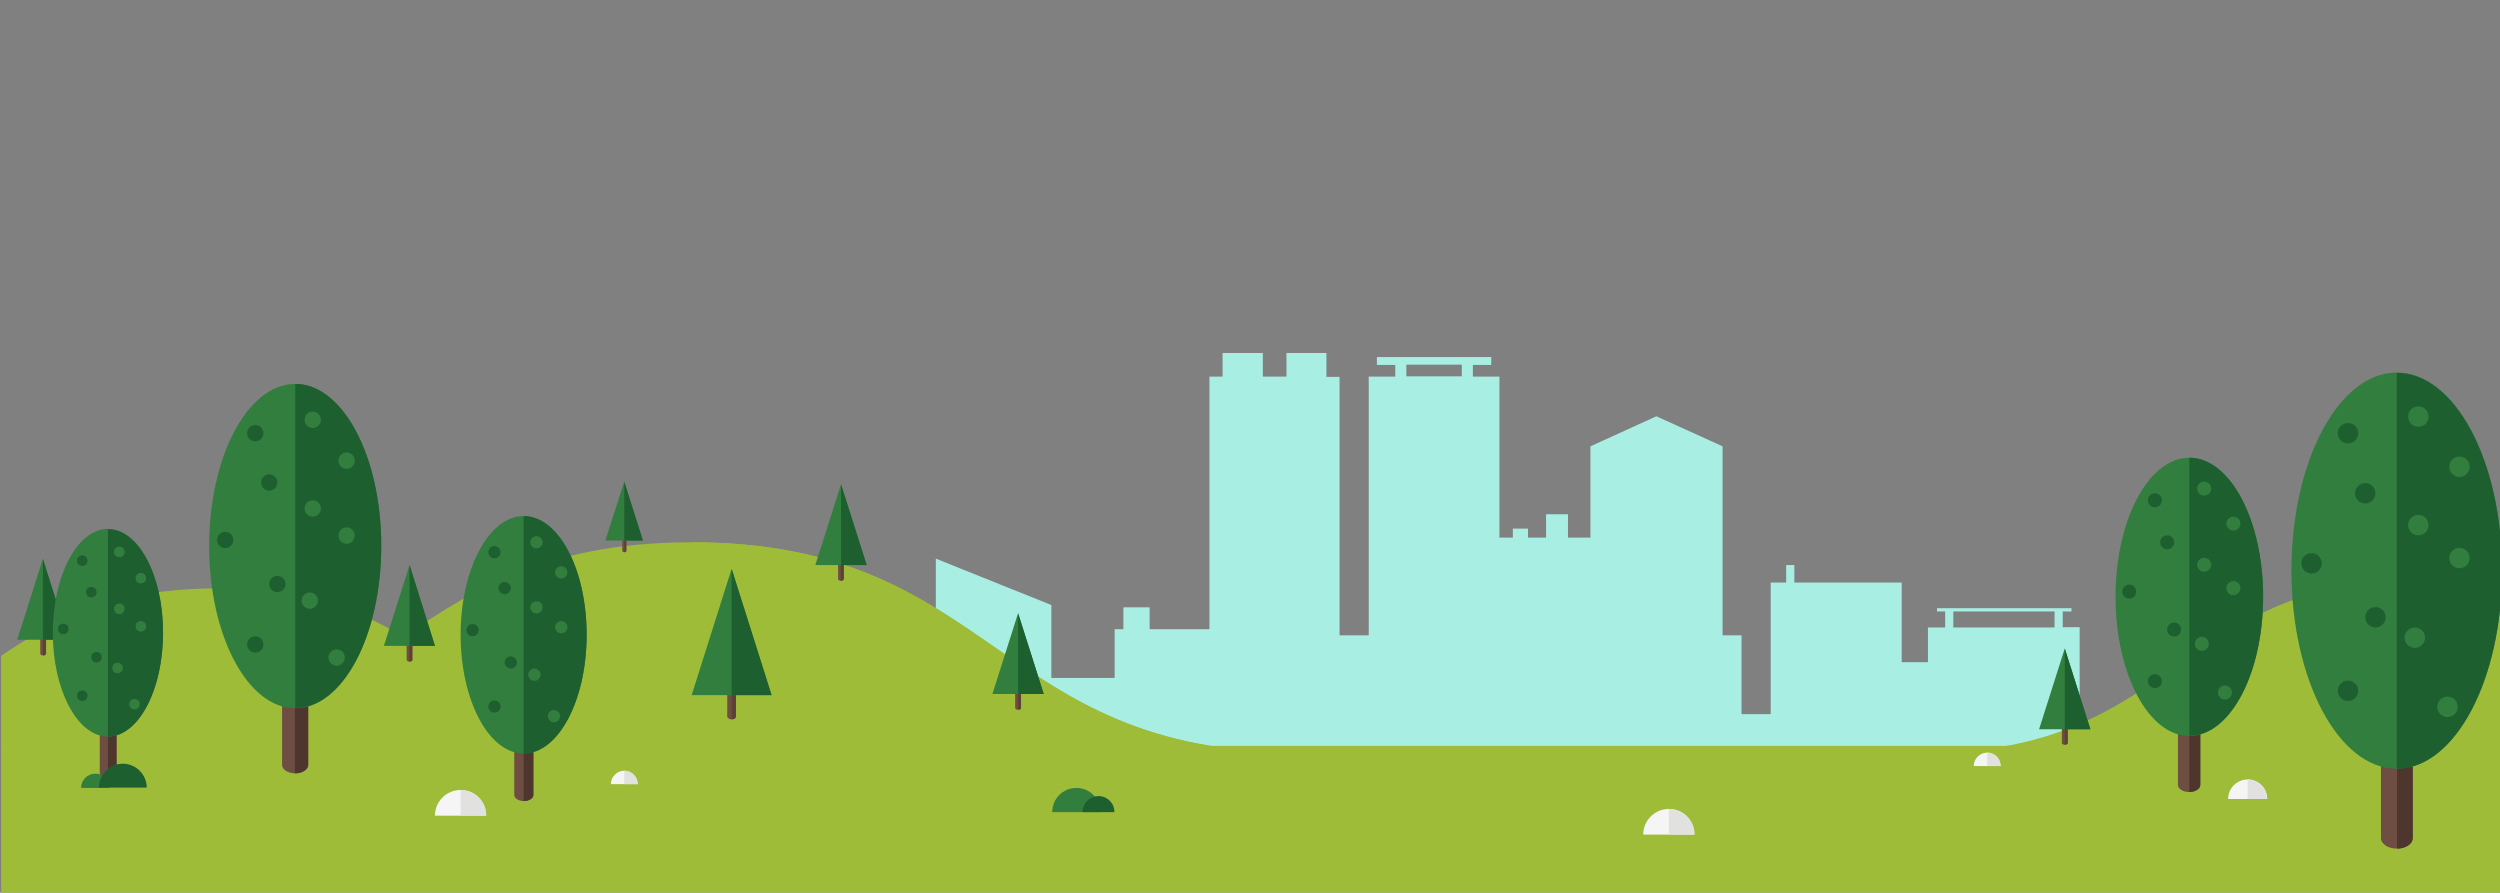 <?xml version="1.0" encoding="utf-8"?>
<!-- Generator: Adobe Illustrator 21.0.2, SVG Export Plug-In . SVG Version: 6.00 Build 0)  -->
<svg version="1.1" id="Capa_1" xmlns="http://www.w3.org/2000/svg" xmlns:xlink="http://www.w3.org/1999/xlink" x="0px" y="0px"
	 viewBox="0 0 857 306" style="enable-background:new 0 0 857 306;" xml:space="preserve">
<rect x="0" y="0" width="857" height="306" fill="#808080" stroke="none"/>
<style type="text/css">
	.st0{fill:#A9EEE2;}
	.st1{fill:#9EBC37;}
	.st2{fill:#F5F5F6;}
	.st3{fill:#E1E1E0;}
	.st4{fill:#6E4D42;}
	.st5{fill:#5D4137;}
	.st6{fill:#327E3E;}
	.st7{fill:#1E5F30;}
	.st8{fill:#4E352E;}
</style>
<g>
	<path class="st0" d="M707.1,215.1v-5.5h3v-1.1h-46.1v1.1h2.8v5.5h-5.9v11.9h-9v-27.3h-36.8v-6h-2.8v6H607v45.1h-10v-27h-6.5V153
		l-22.7-10.3L545.2,153v31.3h-7.7v-8H530v8h-6.2v-3.1h-5.2v3.1H514v-55.2h-9.1v-4h6.3v-2.7H472v2.7h6.3v4h-9.1v55.2v33.5h-10v-88.6
		h-4.5V121H441v8.1h-8.1V121h-13.8v8.1h-4.5v86.6h-20.5v-7.5h-9v7.5h-3v16.7h-21.7v-25l-39.6-15.9v64.2h30h9.6h21.7h11.1h21.3h9.9
		H442h17.4h10H514h16h15.3h7.8h19.8h17.6h6.5h10h34.1h1.3h9.4h9h5.7h46.4v-40.7H707.1z M482.1,125h19v4h-19V125z M669.6,215.1v-5.5
		h34.7v5.5H669.6z"/>
</g>
<rect x="0.4" y="255.7" class="st1" width="857.2" height="50.7"/>
<g>
	<path class="st1" d="M237.1,258H0.4v-33.2c18.2-12.2,38.2-23.1,74-23.1C155.7,201.6,155.7,258,237.1,258z"/>
	<path class="st1" d="M74.4,258h162.7c-81.3,0-81.3-56.4-162.7-56.4h0V258z"/>
</g>
<path class="st1" d="M445.1,258c-104,0-104-72.1-208-72.1c-104,0-104,72.1-208,72.1H445.1z"/>
<path class="st1" d="M237.1,258h208c-104,0-104-72.1-208-72.1h0V258z"/>
<g>
	<path class="st1" d="M857.6,200.1V258H660.8c85.8,0,85.8-59.9,171.6-59.9C841.8,198.1,850.1,198.8,857.6,200.1z"/>
	<path class="st1" d="M857.6,200.1V258h-25.1v-59.9C841.8,198.1,850.1,198.8,857.6,200.1z"/>
</g>
<g>
	<path class="st2" d="M681.2,258c-2.5,0-4.6,2.1-4.6,4.6h9.2C685.8,260.1,683.8,258,681.2,258z"/>
	<path class="st3" d="M685.8,262.6c0-2.5-2.1-4.6-4.6-4.6v4.6H685.8z"/>
</g>
<g>
	<g>
		<path class="st4" d="M287.3,188.4v10.1c0,0.3,0.4,0.6,1,0.6c0.5,0,1-0.3,1-0.6v-10.1H287.3z"/>
		<path class="st5" d="M289.2,188.4v10.1c0,0.3-0.4,0.6-1,0.6v-10.7H289.2z"/>
	</g>
	<polygon class="st6" points="288.3,166 279.5,193.7 297.1,193.7 	"/>
	<polygon class="st7" points="297.1,193.7 288.3,166 288.3,193.7 	"/>
</g>
<g>
	<g>
		<path class="st4" d="M213.3,181.4v7.4c0,0.3,0.3,0.5,0.7,0.5s0.7-0.2,0.7-0.5v-7.4H213.3z"/>
		<path class="st5" d="M214.7,181.4v7.4c0,0.3-0.3,0.5-0.7,0.5v-7.8H214.7z"/>
	</g>
	<polygon class="st6" points="214,165.1 207.5,185.3 220.4,185.3 	"/>
	<polygon class="st7" points="220.4,185.3 214,165.1 214,185.3 	"/>
</g>
<g>
	<g>
		<path class="st4" d="M348,232.6v10.1c0,0.3,0.4,0.6,1,0.6s1-0.3,1-0.6v-10.1H348z"/>
		<path class="st5" d="M350,232.6v10.1c0,0.3-0.4,0.6-1,0.6v-10.7H350z"/>
	</g>
	<polygon class="st6" points="349,210.2 340.2,237.9 357.8,237.9 	"/>
	<polygon class="st7" points="357.8,237.9 349,210.2 349,237.9 	"/>
</g>
<g>
	<g>
		<path class="st4" d="M706.8,244.6v10.1c0,0.3,0.4,0.6,1,0.6c0.5,0,1-0.3,1-0.6v-10.1H706.8z"/>
		<path class="st5" d="M708.8,244.6v10.1c0,0.3-0.4,0.6-1,0.6v-10.7H708.8z"/>
	</g>
	<polygon class="st6" points="707.8,222.3 699,250 716.6,250 	"/>
	<polygon class="st7" points="716.6,250 707.8,222.3 707.8,250 	"/>
</g>
<g>
	<g>
		<path class="st4" d="M139.4,216.1v10.1c0,0.3,0.4,0.6,1,0.6c0.5,0,1-0.3,1-0.6v-10.1H139.4z"/>
		<path class="st5" d="M141.3,216.1v10.1c0,0.3-0.4,0.6-1,0.6v-10.7H141.3z"/>
	</g>
	<polygon class="st6" points="140.4,193.7 131.6,221.4 149.1,221.4 	"/>
	<polygon class="st7" points="149.1,221.4 140.4,193.7 140.4,221.4 	"/>
</g>
<g>
	<g>
		<path class="st4" d="M13.8,214v10.1c0,0.3,0.4,0.6,1,0.6c0.5,0,1-0.3,1-0.6V214H13.8z"/>
		<path class="st5" d="M15.7,214v10.1c0,0.3-0.4,0.6-1,0.6V214H15.7z"/>
	</g>
	<polygon class="st6" points="14.7,191.6 5.9,219.3 23.5,219.3 	"/>
	<polygon class="st7" points="23.5,219.3 14.7,191.6 14.7,219.3 	"/>
</g>
<g>
	<g>
		<path class="st4" d="M249.3,229.9v15.7c0,0.5,0.7,1,1.5,1c0.8,0,1.5-0.4,1.5-1v-15.7H249.3z"/>
		<path class="st5" d="M252.3,229.9v15.7c0,0.5-0.7,1-1.5,1v-16.7H252.3z"/>
	</g>
	<polygon class="st6" points="250.8,195 237.1,238.3 264.5,238.3 	"/>
	<polygon class="st7" points="264.5,238.3 250.8,195 250.8,238.3 	"/>
</g>
<g>
	<path class="st4" d="M176.3,238.2v34.3c0,1.2,1.5,2.1,3.3,2.1c1.8,0,3.3-1,3.3-2.1v-34.3H176.3z"/>
	<path class="st8" d="M182.8,238.2v34.3c0,1.2-1.5,2.1-3.3,2.1v-36.4H182.8z"/>
	<ellipse class="st6" cx="179.5" cy="217.6" rx="21.6" ry="40.7"/>
	<path class="st7" d="M179.5,176.9v81.4c11.9,0,21.6-18.2,21.6-40.7C201.1,195.1,191.5,176.9,179.5,176.9z"/>
	<circle class="st7" cx="169.5" cy="242.2" r="2.1"/>
	<circle class="st7" cx="175.1" cy="227.1" r="2.1"/>
	<circle class="st7" cx="162" cy="216" r="2.1"/>
	<circle class="st7" cx="173" cy="201.6" r="2.1"/>
	<circle class="st6" cx="183.9" cy="185.9" r="2.1"/>
	<circle class="st6" cx="192.4" cy="196.2" r="2.1"/>
	<circle class="st6" cx="183.9" cy="208.2" r="2.1"/>
	<circle class="st6" cx="192.4" cy="215" r="2.1"/>
	<circle class="st6" cx="183.2" cy="231.3" r="2.1"/>
	<circle class="st6" cx="189.9" cy="245.5" r="2.1"/>
	<circle class="st7" cx="169.5" cy="189.3" r="2.1"/>
</g>
<g>
	<path class="st4" d="M96.7,215.4v46.8c0,1.6,2,2.9,4.5,2.9c2.5,0,4.5-1.3,4.5-2.9v-46.8H96.7z"/>
	<path class="st8" d="M105.6,215.4v46.8c0,1.6-2,2.9-4.5,2.9v-49.8H105.6z"/>
	<ellipse class="st6" cx="101.2" cy="187.2" rx="29.5" ry="55.6"/>
	<path class="st7" d="M101.2,131.6v111.1c16.3,0,29.5-24.9,29.5-55.6S117.5,131.6,101.2,131.6z"/>
	<circle class="st7" cx="87.5" cy="220.9" r="2.8"/>
	<circle class="st7" cx="95.1" cy="200.2" r="2.8"/>
	<circle class="st7" cx="77.2" cy="185.1" r="2.8"/>
	<circle class="st7" cx="92.3" cy="165.4" r="2.8"/>
	<circle class="st6" cx="107.2" cy="143.9" r="2.8"/>
	<circle class="st6" cx="118.8" cy="157.9" r="2.8"/>
	<circle class="st6" cx="107.2" cy="174.3" r="2.8"/>
	<circle class="st6" cx="118.8" cy="183.6" r="2.8"/>
	<circle class="st6" cx="106.2" cy="205.9" r="2.8"/>
	<circle class="st6" cx="115.4" cy="225.4" r="2.8"/>
	<circle class="st7" cx="87.5" cy="148.5" r="2.8"/>
</g>
<g>
	<path class="st4" d="M746.6,228.8V269c0,1.4,1.7,2.5,3.8,2.5c2.1,0,3.8-1.1,3.8-2.5v-40.2H746.6z"/>
	<path class="st8" d="M754.3,228.8V269c0,1.4-1.7,2.5-3.8,2.5v-42.7H754.3z"/>
	<ellipse class="st6" cx="750.5" cy="204.6" rx="25.3" ry="47.7"/>
	<path class="st7" d="M750.5,156.9v95.3c14,0,25.3-21.3,25.3-47.7C775.8,178.3,764.5,156.9,750.5,156.9z"/>
	<circle class="st7" cx="738.7" cy="233.5" r="2.4"/>
	<circle class="st7" cx="745.3" cy="215.8" r="2.4"/>
	<circle class="st7" cx="729.9" cy="202.8" r="2.4"/>
	<circle class="st7" cx="742.9" cy="185.9" r="2.4"/>
	<circle class="st6" cx="755.6" cy="167.5" r="2.4"/>
	<circle class="st6" cx="765.6" cy="179.5" r="2.4"/>
	<circle class="st6" cx="755.6" cy="193.6" r="2.4"/>
	<circle class="st6" cx="765.6" cy="201.6" r="2.4"/>
	<circle class="st6" cx="754.8" cy="220.7" r="2.4"/>
	<circle class="st6" cx="762.7" cy="237.4" r="2.4"/>
	<circle class="st7" cx="738.7" cy="171.5" r="2.4"/>
</g>
<g>
	<path class="st6" d="M369,270.1c-4.6,0-8.3,3.7-8.3,8.3h16.6C377.3,273.8,373.5,270.1,369,270.1z"/>
	<path class="st7" d="M376.6,272.9c-3,0-5.5,2.4-5.5,5.5h10.9C382.1,275.4,379.6,272.9,376.6,272.9z"/>
</g>
<g>
	<path class="st4" d="M816.2,230.1v57.2c0,2,2.4,3.6,5.4,3.6c3,0,5.4-1.6,5.4-3.6v-57.2H816.2z"/>
	<path class="st8" d="M827.1,230.1v57.2c0,2-2.4,3.6-5.4,3.6v-60.8H827.1z"/>
	<ellipse class="st6" cx="821.6" cy="195.6" rx="36.1" ry="67.9"/>
	<path class="st7" d="M821.6,127.8v135.7c19.9,0,36.1-30.4,36.1-67.9C857.7,158.2,841.6,127.8,821.6,127.8z"/>
	<circle class="st7" cx="804.9" cy="236.8" r="3.5"/>
	<circle class="st7" cx="814.3" cy="211.6" r="3.5"/>
	<circle class="st7" cx="792.4" cy="193.1" r="3.5"/>
	<circle class="st7" cx="810.8" cy="169.1" r="3.5"/>
	<circle class="st6" cx="829" cy="142.8" r="3.5"/>
	<circle class="st6" cx="843.1" cy="160" r="3.5"/>
	<circle class="st6" cx="829" cy="180" r="3.5"/>
	<circle class="st6" cx="843.1" cy="191.3" r="3.5"/>
	<circle class="st6" cx="827.8" cy="218.6" r="3.5"/>
	<circle class="st6" cx="839" cy="242.3" r="3.5"/>
	<circle class="st7" cx="804.9" cy="148.5" r="3.5"/>
</g>
<g>
	<path class="st2" d="M572.1,277.3c-4.8,0-8.8,3.9-8.8,8.8h17.5C580.9,281.2,576.9,277.3,572.1,277.3z"/>
	<path class="st3" d="M580.9,286.1c0-4.8-3.9-8.8-8.8-8.8v8.8H580.9z"/>
</g>
<g>
	<path class="st2" d="M157.9,270.8c-4.8,0-8.8,3.9-8.8,8.8h17.5C166.7,274.7,162.7,270.8,157.9,270.8z"/>
	<path class="st3" d="M166.7,279.6c0-4.8-3.9-8.8-8.8-8.8v8.8H166.7z"/>
</g>
<g>
	<path class="st2" d="M214,264.2c-2.5,0-4.6,2.1-4.6,4.6h9.2C218.6,266.3,216.5,264.2,214,264.2z"/>
	<path class="st3" d="M218.6,268.8c0-2.5-2.1-4.6-4.6-4.6v4.6H218.6z"/>
</g>
<g>
	<path class="st2" d="M770.5,267.2c-3.7,0-6.7,3-6.7,6.7h13.4C777.2,270.2,774.2,267.2,770.5,267.2z"/>
	<path class="st3" d="M777.2,273.9c0-3.7-3-6.7-6.7-6.7v6.7H777.2z"/>
</g>
<g>
	<path class="st4" d="M34.2,235v30c0,1,1.3,1.9,2.9,1.9c1.6,0,2.9-0.8,2.9-1.9v-30H34.2z"/>
	<path class="st8" d="M39.9,235v30c0,1-1.3,1.9-2.9,1.9V235H39.9z"/>
	<ellipse class="st6" cx="37" cy="216.9" rx="18.9" ry="35.6"/>
	<path class="st7" d="M37,181.4v71.1c10.4,0,18.9-15.9,18.9-35.6S47.5,181.4,37,181.4z"/>
	<circle class="st7" cx="28.2" cy="238.5" r="1.8"/>
	<circle class="st7" cx="33.1" cy="225.3" r="1.8"/>
	<circle class="st7" cx="21.7" cy="215.6" r="1.8"/>
	<circle class="st7" cx="31.3" cy="203" r="1.8"/>
	<circle class="st6" cx="40.9" cy="189.2" r="1.8"/>
	<circle class="st6" cx="48.3" cy="198.2" r="1.8"/>
	<circle class="st6" cx="40.9" cy="208.7" r="1.8"/>
	<circle class="st6" cx="48.3" cy="214.7" r="1.8"/>
	<circle class="st6" cx="40.3" cy="229" r="1.8"/>
	<circle class="st6" cx="46.1" cy="241.4" r="1.8"/>
	<circle class="st7" cx="28.2" cy="192.2" r="1.8"/>
</g>
<g>
	<path class="st6" d="M32.7,265.2c-2.7,0-4.9,2.2-4.9,4.9h9.7C37.6,267.4,35.4,265.2,32.7,265.2z"/>
	<path class="st7" d="M42.1,261.8c-4.5,0-8.2,3.7-8.2,8.2h16.4C50.3,265.5,46.6,261.8,42.1,261.8z"/>
</g>
</svg>

